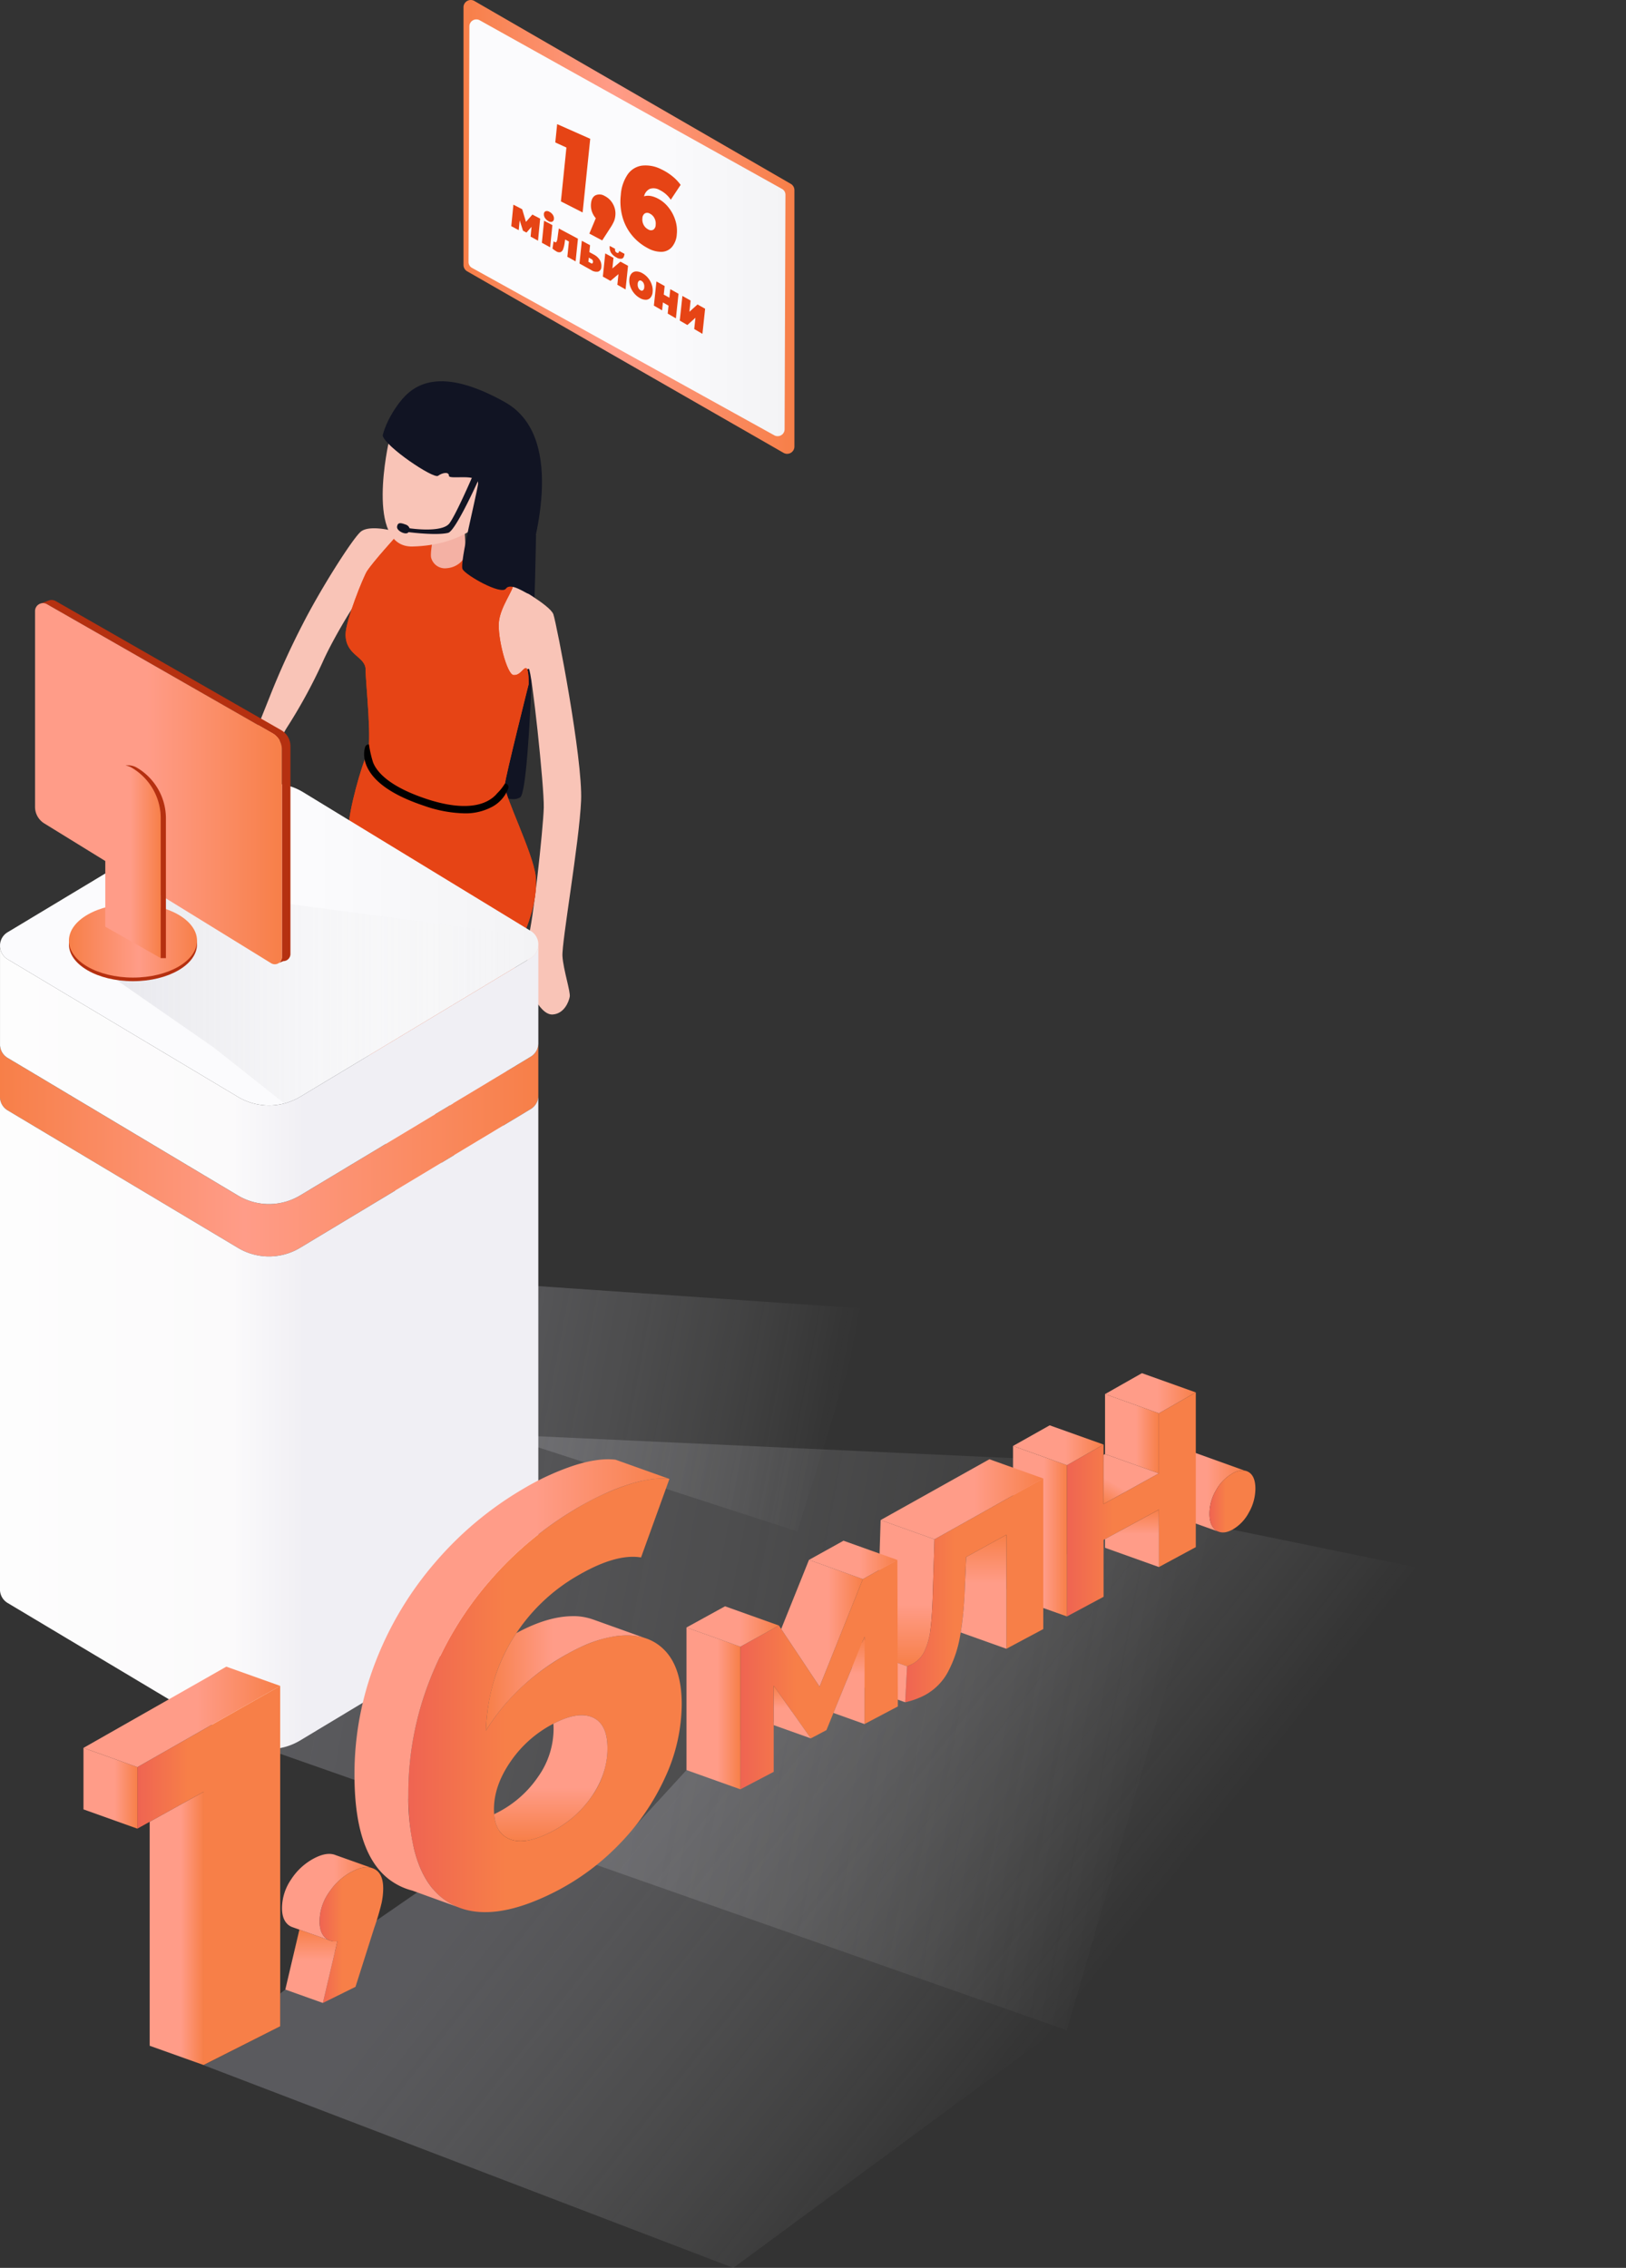 <svg id="Слой_1" data-name="Слой 1" xmlns="http://www.w3.org/2000/svg" xmlns:xlink="http://www.w3.org/1999/xlink" viewBox="0 0 687.606 958.743"><rect x="0" y="0" width="687.606" height="958.743" fill="#333333" stroke="none"/><defs><style>.cls-1{fill:url(#Безымянный_градиент_81);}.cls-2{fill:#292941;}.cls-3{fill:#111423;}.cls-4{fill:#f9c4b7;}.cls-5{fill:#d7e3f4;}.cls-6{fill:#e64415;}.cls-7{fill:#f4b1a4;}.cls-8{fill:url(#Безымянный_градиент_81-2);}.cls-9{fill:url(#Безымянный_градиент_81-3);}.cls-10{fill:url(#Безымянный_градиент_33);}.cls-11{fill:url(#Безымянный_градиент_77);}.cls-12{fill:url(#Безымянный_градиент_22);}.cls-13{fill:url(#Безымянный_градиент_22-2);}.cls-14{fill:url(#Безымянный_градиент_81-4);}.cls-15{fill:#b53010;}.cls-16{fill:url(#Безымянный_градиент_77-2);}.cls-17{fill:url(#Безымянный_градиент_102);}.cls-18{fill:url(#Безымянный_градиент_102-2);}.cls-19{fill:url(#Безымянный_градиент_77-3);}.cls-20{fill:url(#Безымянный_градиент_33-2);}.cls-21{fill:url(#Безымянный_градиент_96);}.cls-22{fill:url(#Безымянный_градиент_86);}.cls-23{fill:url(#Безымянный_градиент_96-2);}.cls-24{fill:url(#Безымянный_градиент_96-3);}.cls-25{fill:url(#Безымянный_градиент_86-2);}.cls-26{fill:url(#Безымянный_градиент_86-3);}.cls-27{fill:url(#Безымянный_градиент_50);}.cls-28{fill:url(#Безымянный_градиент_86-4);}.cls-29{fill:url(#Безымянный_градиент_86-5);}.cls-30{fill:url(#Безымянный_градиент_86-6);}.cls-31{fill:url(#Безымянный_градиент_82);}.cls-32{fill:url(#Безымянный_градиент_96-4);}.cls-33{fill:url(#Безымянный_градиент_96-5);}.cls-34{fill:url(#Безымянный_градиент_82-2);}.cls-35{fill:url(#Безымянный_градиент_86-7);}.cls-36{fill:url(#Безымянный_градиент_50-2);}.cls-37{fill:url(#Безымянный_градиент_86-8);}.cls-38{fill:url(#Безымянный_градиент_82-3);}.cls-39{fill:url(#Безымянный_градиент_96-6);}.cls-40{fill:url(#Безымянный_градиент_96-7);}.cls-41{fill:url(#Безымянный_градиент_96-8);}.cls-42{fill:url(#Безымянный_градиент_82-4);}.cls-43{fill:url(#Безымянный_градиент_86-9);}.cls-44{fill:url(#Безымянный_градиент_86-10);}.cls-45{fill:url(#Безымянный_градиент_86-11);}.cls-46{fill:url(#Безымянный_градиент_86-12);}.cls-47{fill:url(#Безымянный_градиент_82-5);}.cls-48{fill:url(#Безымянный_градиент_86-13);}.cls-49{fill:url(#Безымянный_градиент_86-14);}.cls-50{fill:url(#Безымянный_градиент_86-15);}.cls-51{fill:url(#Безымянный_градиент_86-16);}.cls-52{fill:url(#Безымянный_градиент_82-6);}.cls-53{fill:url(#Безымянный_градиент_82-7);}</style><linearGradient id="Безымянный_градиент_81" x1="-5118.691" y1="1827.073" x2="-4915.285" y2="1933.132" gradientTransform="translate(5653.288 -145.552) rotate(10.74)" gradientUnits="userSpaceOnUse"><stop offset="0" stop-color="#b5b5c1" stop-opacity="0.3"/><stop offset="0.995" stop-color="#fdfdfd" stop-opacity="0"/></linearGradient><linearGradient id="Безымянный_градиент_81-2" x1="-5279.413" y1="1832.552" x2="-4900.369" y2="1832.552" xlink:href="#Безымянный_градиент_81"/><linearGradient id="Безымянный_градиент_81-3" x1="-5682.255" y1="1747.147" x2="-5303.211" y2="1747.147" gradientTransform="matrix(0.467, 0.089, -0.074, 0.391, 2962.769, 388.532)" xlink:href="#Безымянный_градиент_81"/><linearGradient id="Безымянный_градиент_33" x1="-5528.297" y1="419.883" x2="-5300.651" y2="419.883" gradientTransform="translate(5684.503)" gradientUnits="userSpaceOnUse"><stop offset="0.576" stop-color="#fbfbfd"/><stop offset="1" stop-color="#f3f3f5"/></linearGradient><linearGradient id="Безымянный_градиент_77" x1="-5528.306" y1="506.712" x2="-5300.661" y2="506.712" gradientTransform="translate(5684.503)" gradientUnits="userSpaceOnUse"><stop offset="0" stop-color="#f77f48"/><stop offset="0.454" stop-color="#ff9c88"/><stop offset="1" stop-color="#f77f48"/></linearGradient><linearGradient id="Безымянный_градиент_22" x1="-5528.297" y1="474.786" x2="-5300.651" y2="474.786" gradientTransform="translate(5684.503)" gradientUnits="userSpaceOnUse"><stop offset="0" stop-color="#fdfdfd"/><stop offset="0.432" stop-color="#fbfafb"/><stop offset="0.566" stop-color="#f0eff4"/></linearGradient><linearGradient id="Безымянный_градиент_22-2" x1="-5528.306" y1="621.914" x2="-5300.661" y2="621.914" xlink:href="#Безымянный_градиент_22"/><linearGradient id="Безымянный_градиент_81-4" x1="-5489.181" y1="441.426" x2="-5300.642" y2="441.426" gradientTransform="translate(5684.503)" xlink:href="#Безымянный_градиент_81"/><linearGradient id="Безымянный_градиент_77-2" x1="1162.447" y1="418.304" x2="1216.617" y2="418.304" gradientTransform="matrix(-1, 0, 0, 1, 1245.762, -20.629)" xlink:href="#Безымянный_градиент_77"/><linearGradient id="Безымянный_градиент_102" x1="1126.555" y1="351.938" x2="1230.945" y2="351.938" gradientTransform="matrix(-1, 0, 0, 1, 1401.959, 0)" gradientUnits="userSpaceOnUse"><stop offset="0" stop-color="#f77f48"/><stop offset="0.546" stop-color="#ff9c88"/></linearGradient><linearGradient id="Безымянный_градиент_102-2" x1="1177.823" y1="384.913" x2="1201.241" y2="384.913" xlink:href="#Безымянный_градиент_102"/><linearGradient id="Безымянный_градиент_77-3" x1="352.201" y1="116.556" x2="492.14" y2="116.556" gradientTransform="matrix(1, 0, 0, 1, 0, 0)" xlink:href="#Безымянный_градиент_77"/><linearGradient id="Безымянный_градиент_33-2" x1="354.337" y1="116.931" x2="488.347" y2="116.931" gradientTransform="matrix(1, 0, 0, 1, 0, 0)" xlink:href="#Безымянный_градиент_33"/><linearGradient id="Безымянный_градиент_96" x1="310.032" y1="684.48" x2="310.052" y2="684.48" gradientUnits="userSpaceOnUse"><stop offset="0" stop-color="#ef6452"/><stop offset="0.356" stop-color="#f77f48"/></linearGradient><linearGradient id="Безымянный_градиент_86" x1="644.89" y1="651.15" x2="682.61" y2="651.15" gradientUnits="userSpaceOnUse"><stop offset="0.576" stop-color="#ff9c88"/><stop offset="1" stop-color="#f77f48"/></linearGradient><linearGradient id="Безымянный_градиент_96-2" x1="667.68" y1="655.363" x2="687.08" y2="655.363" xlink:href="#Безымянный_градиент_96"/><linearGradient id="Безымянный_градиент_96-3" x1="607.379" y1="656.625" x2="661.879" y2="656.625" xlink:href="#Безымянный_градиент_96"/><linearGradient id="Безымянный_градиент_86-2" x1="428.393" y1="647.314" x2="451.183" y2="647.314" xlink:href="#Безымянный_градиент_86"/><linearGradient id="Безымянный_градиент_86-3" x1="428.393" y1="610.989" x2="466.683" y2="610.989" xlink:href="#Безымянный_градиент_86"/><linearGradient id="Безымянный_градиент_50" x1="468.157" y1="636.661" x2="479.619" y2="616.808" gradientUnits="userSpaceOnUse"><stop offset="0" stop-color="#f77f48"/><stop offset="0.424" stop-color="#ff9c88"/></linearGradient><linearGradient id="Безымянный_градиент_86-4" x1="467.303" y1="606.099" x2="490.083" y2="606.099" xlink:href="#Безымянный_градиент_86"/><linearGradient id="Безымянный_градиент_86-5" x1="478.693" y1="662.469" x2="478.693" y2="638.189" xlink:href="#Безымянный_градиент_86"/><linearGradient id="Безымянный_градиент_86-6" x1="467.303" y1="588.994" x2="505.683" y2="588.994" xlink:href="#Безымянный_градиент_86"/><linearGradient id="Безымянный_градиент_82" x1="534.19" y1="725.058" x2="534.19" y2="663.238" xlink:href="#Безымянный_градиент_50"/><linearGradient id="Безымянный_градиент_96-4" x1="291.336" y1="838.702" x2="318.243" y2="838.702" xlink:href="#Безымянный_градиент_96"/><linearGradient id="Безымянный_градиент_96-5" x1="538.98" y1="692.963" x2="597.38" y2="692.963" xlink:href="#Безымянный_градиент_96"/><linearGradient id="Безымянный_градиент_82-2" x1="287.856" y1="836.376" x2="287.856" y2="867.383" xlink:href="#Безымянный_градиент_50"/><linearGradient id="Безымянный_градиент_86-7" x1="275.454" y1="822.512" x2="313.627" y2="822.512" xlink:href="#Безымянный_градиент_86"/><linearGradient id="Безымянный_градиент_50-2" x1="360.003" y1="707.969" x2="383.583" y2="707.969" xlink:href="#Безымянный_градиент_50"/><linearGradient id="Безымянный_градиент_86-8" x1="372.403" y1="633.824" x2="441.183" y2="633.824" xlink:href="#Безымянный_градиент_86"/><linearGradient id="Безымянный_градиент_82-3" x1="572.125" y1="669.448" x2="572.125" y2="717.648" xlink:href="#Безымянный_градиент_50"/><linearGradient id="Безымянный_градиент_96-6" x1="214.283" y1="813.474" x2="274.683" y2="813.474" xlink:href="#Безымянный_градиент_96"/><linearGradient id="Безымянный_градиент_96-7" x1="328.884" y1="737.324" x2="444.484" y2="737.324" xlink:href="#Безымянный_градиент_96"/><linearGradient id="Безымянный_градиент_96-8" x1="469.282" y1="728.583" x2="535.882" y2="728.583" xlink:href="#Безымянный_градиент_96"/><linearGradient id="Безымянный_градиент_82-4" x1="389.12" y1="798.953" x2="389.12" y2="745.747" xlink:href="#Безымянный_градиент_50"/><linearGradient id="Безымянный_градиент_86-9" x1="35.303" y1="755.989" x2="58.083" y2="755.989" xlink:href="#Безымянный_градиент_86"/><linearGradient id="Безымянный_градиент_86-10" x1="35.303" y1="725.819" x2="118.483" y2="725.819" xlink:href="#Безымянный_градиент_86"/><linearGradient id="Безымянный_градиент_86-11" x1="63.303" y1="815.244" x2="86.083" y2="815.244" xlink:href="#Безымянный_градиент_86"/><linearGradient id="Безымянный_градиент_86-12" x1="306.1" y1="732.182" x2="439.28" y2="732.182" xlink:href="#Безымянный_градиент_86"/><linearGradient id="Безымянный_градиент_82-5" x1="361.68" y1="728.065" x2="428.61" y2="728.065" xlink:href="#Безымянный_градиент_50"/><linearGradient id="Безымянный_градиент_86-13" x1="290.303" y1="722.224" x2="313.083" y2="722.224" xlink:href="#Безымянный_градиент_86"/><linearGradient id="Безымянный_градиент_86-14" x1="290.303" y1="687.604" x2="329.383" y2="687.604" xlink:href="#Безымянный_градиент_86"/><linearGradient id="Безымянный_градиент_86-15" x1="330.353" y1="686.244" x2="364.883" y2="686.244" xlink:href="#Безымянный_градиент_86"/><linearGradient id="Безымянный_градиент_86-16" x1="342.103" y1="659.459" x2="379.483" y2="659.459" xlink:href="#Безымянный_градиент_86"/><linearGradient id="Безымянный_градиент_82-6" x1="359.013" y1="691.939" x2="359.013" y2="728.849" xlink:href="#Безымянный_градиент_50"/><linearGradient id="Безымянный_градиент_82-7" x1="335.033" y1="712.639" x2="335.033" y2="734.899" xlink:href="#Безымянный_градиент_50"/></defs><title>4-1,6m_Call</title><polygon class="cls-1" points="86.083 873.038 310.102 958.743 687.606 680.828 521.183 646.649 504.425 642.609 467.303 647.842 345.425 717.765 290.303 748.299 258.494 782.981 176.404 800.015 159.298 811.823 120.652 841.087 118.486 842.765 118.486 856.619 86.083 873.038"/><path class="cls-2" d="M371.65,596.908s.961,10.574-.961,13.746-7.834,15.813-13.073,16.005-8.443-3.66-5.808-16.129S371.65,596.908,371.65,596.908Z" transform="translate(-156.197 -20.629)"/><path class="cls-2" d="M352.319,583.308a25.423,25.423,0,0,1,0,3.267c-.135.817-1.066,3.316-1.009,4.903s-.388,8.969-.388,8.969h-2.247s.577-7.623-1.202-8.969-4.47,2.788-4.71,3.653-1.298,8.796-1.009,10.045-5.864,8.267-11.92,7.786-10.092-1.298-10.333-3.196a10.412,10.412,0,0,1,.006-3.103Z" transform="translate(-156.197 -20.629)"/><path class="cls-3" d="M382.878,246.856s-1.894,108.063-6.728,110.878-12.967-3.184-12.967-3.184l4.724-125.12Z" transform="translate(-156.197 -20.629)"/><path class="cls-4" d="M322.047,244.983s-9.853-2.595-13.362.481-16.618,23.677-24.371,38.816a333.777,333.777,0,0,0-14,30.75c-.832,2.16-31.324,78.187-31.708,76.841s4.951-8.7,3.028-10.959-5.239,3.845-6.344,3.797-1.346-10.43-1.346-10.43-.529-10.526-7.738-10.141-8.267,10.334-7.931,16.005,3.028,18.36,9.997,24.368,46.21-71.403,49.054-75.982a222.543,222.543,0,0,0,15.238-27.844c5.656-12.738,18.909-33.737,19.87-32.295s4.037,3.076,4.037,3.076l16.117-13.073Z" transform="translate(-156.197 -20.629)"/><path class="cls-5" d="M350.713,574.214c1.294-.008,2.576,8.387,1.423,9.348s-11.471,6.537-11.087,19.418c.126,4.228-13.842,7.626-16.662,6.601s-6.921-.32-3.717-6.088a35.328,35.328,0,0,1,7.754-9.421Z" transform="translate(-156.197 -20.629)"/><path class="cls-4" d="M373.22,267.815s15.637,8.651,16.983,12.497,12.497,61.137,11.728,78.825-8.267,59.984-7.882,65.751,3.461,14.996,3.076,17.111-2.307,7.113-7.113,7.498-8.075-8.075-9.228-8.267-3.461,2.499-4.23.577,3.653-6.152,3.461-9.421-2.115-12.112-.385-15.957,6.305-45.565,6.517-54.408-5.107-58.317-6.325-58.638-2.692,5.191-2.692,5.191-19.418-9.613-19.802-12.112.577-26.412.577-26.412Z" transform="translate(-156.197 -20.629)"/><path class="cls-5" d="M370.082,577.394s2.433,16.294,1.568,19.514-5.287,27.156-14.467,26.579-4.854-15.188-4.854-15.188Z" transform="translate(-156.197 -20.629)"/><path class="cls-4" d="M314.838,467.568c-.919,1.391,4.23,37.874,6.921,49.794s12.304,52.293,11.92,58.446-1.858,14.227-3.653,16.662-4.101,5.639-2.692,6.665,7.562,3.973,9.228,1.41,3.717-9.228,4.999-11.151,9.1-11.407,9.356-12.817-12.304-97.281-12.304-97.281Z" transform="translate(-156.197 -20.629)"/><path class="cls-4" d="M346.048,482.756s8.075,93.564,7.818,101.511-1.538,24.032-1.538,24.032,3.781-2.82,6.473-1.73,6.921,4.935,6.921,4.935,4.294-11.856,4.358-31.145-1.41-104.523-1.41-104.523Z" transform="translate(-156.197 -20.629)"/><path class="cls-6" d="M323.97,247.147s-9.945,10.893-12.593,14.996c-1.469,2.276-9.036,20.903-9.036,26.691,0,8.972,8.459,9.228,8.459,14.868s2.948,31.786.641,35.888-7.818,24.224-7.69,29.992,7.434,95.615,8.844,98.05,31.658,23.968,45.116,19.61,12.433-5.639,12.304-8.716,3.332-55.498,6.152-60.112,7.69-17.816,6.537-27.557-13.458-34.35-13.073-38.323,10.125-42.681,10.125-42.681.128-6.793-1.154-6.793-2.435,3.204-5.255,2.948-6.921-16.278-6.152-22.686,6.024-12.973,6.024-15.509-26.124-17.049-26.124-17.049Z" transform="translate(-156.197 -20.629)"/><path class="cls-6" d="M323.97,247.147s-9.945,10.893-12.593,14.996c-1.469,2.276-9.036,20.903-9.036,26.691,0,8.972,8.459,9.228,8.459,14.868s2.948,31.786.641,35.888-7.818,24.224-7.69,29.992,7.434,95.615,8.844,98.05,31.658,23.968,45.116,19.61,12.433-5.639,12.304-8.716,3.332-55.498,6.152-60.112,7.69-17.816,6.537-27.557-13.458-34.35-13.073-38.323,10.125-42.681,10.125-42.681.128-6.793-1.154-6.793-2.435,3.204-5.255,2.948-6.921-16.278-6.152-22.686,6.024-12.973,6.024-15.509-26.124-17.049-26.124-17.049Z" transform="translate(-156.197 -20.629)"/><path class="cls-7" d="M338.966,250.127s-.913,5.239-.385,6.489a6.018,6.018,0,0,0,6.489,4.23c4.614-.336,7.306-3.533,7.786-5.347s-.288-12.004-.288-12.004Z" transform="translate(-156.197 -20.629)"/><path class="cls-4" d="M320.67,207.19s-10.382,44.988,9.997,44.475,28.838-10.254,28.838-10.254l7.69-32.94Z" transform="translate(-156.197 -20.629)"/><path class="cls-3" d="M318.026,204.719c.897,4.614,21.485,18.446,23.408,17.06s4.614-1.818,4.614,0,12.945-1.387,12.304,3.484-7.947,33.452-6.537,36.016,16.278,11.023,18.328,8.203,8.561,2.119,9.458,2.119,0-7.312.411-13.013c.229-3.175,17.175-52.55-10.254-67.93s-38.684-7.617-44.58.073S318.026,204.719,318.026,204.719Z" transform="translate(-156.197 -20.629)"/><path d="M371.169,353.814a14.633,14.633,0,0,1-7.321,8.136,23.818,23.818,0,0,1-11.304,2.522,54.825,54.825,0,0,1-17.103-3.23c-12.919-4.306-21.01-9.844-24.039-16.457-2.2-4.783-.785-8.352-.723-8.505a1.536,1.536,0,0,1,1.553-.938,45.71,45.71,0,0,0,1.754,7.675c.092.2.169.4.277.615,1.861,3.968,7.229,9.72,22.148,14.704,11.136,3.707,20.118,4.014,26.009.892a15.001,15.001,0,0,0,2.445-1.63l.169-.169a9.837,9.837,0,0,0,1.384-1.4,21.029,21.029,0,0,0,3.307-4.168,1.515,1.515,0,0,1,.369.046A1.54,1.54,0,0,1,371.169,353.814Z" transform="translate(-156.197 -20.629)"/><path d="M312.231,335.326a.12.12,0,0,1,.046.015c-.015,0-.031-.015-.046,0Z" transform="translate(-156.197 -20.629)"/><polygon class="cls-8" points="111.933 739.113 451.11 858.271 520.204 620.661 140.66 603.194 111.933 739.113"/><polygon class="cls-9" points="175.257 594.899 337.213 647.417 366.485 553.283 186.899 540.899 175.257 594.899"/><path class="cls-10" d="M383.852,419.924a6.659,6.659,0,0,1-3.246,5.748l-24.927,14.98-18.315,11.019-54.261,32.64a25.576,25.576,0,0,1-26.267.03l-53.695-32.074-18.464-11.019-25.224-15.069a6.629,6.629,0,0,1-3.246-5.301V420.043a6.593,6.593,0,0,1,3.246-5.331l83.297-50.091,15.218-9.143a25.497,25.497,0,0,1,26.445.06l14.89,9.083,81.361,49.585A6.617,6.617,0,0,1,383.852,419.924Z" transform="translate(-156.197 -20.629)"/><path class="cls-11" d="M383.842,461.627v22.127a6.624,6.624,0,0,1-3.246,5.748l-97.503,58.639a25.509,25.509,0,0,1-26.267.03l-97.383-58.132a6.636,6.636,0,0,1-3.246-5.331V462.58a6.629,6.629,0,0,0,3.246,5.301l8.904,5.301,88.479,52.861a25.576,25.576,0,0,0,26.267-.03L371.81,472.676l8.785-5.301A6.659,6.659,0,0,0,383.842,461.627Z" transform="translate(-156.197 -20.629)"/><path class="cls-12" d="M380.605,425.672,355.679,440.651l-18.315,11.019-54.261,32.64a25.576,25.576,0,0,1-26.267.03l-53.695-32.074-18.464-11.019-25.225-15.069a6.629,6.629,0,0,1-3.246-5.301v41.693a6.629,6.629,0,0,0,3.246,5.301l8.905,5.301,88.479,52.861a25.576,25.576,0,0,0,26.267-.03l88.717-53.338,8.785-5.301a6.659,6.659,0,0,0,3.246-5.748V419.924A6.659,6.659,0,0,1,380.605,425.672Z" transform="translate(-156.197 -20.629)"/><path class="cls-13" d="M380.596,489.502l-97.503,58.639a25.509,25.509,0,0,1-26.267.03l-97.383-58.132a6.636,6.636,0,0,1-3.246-5.331V692.995a6.629,6.629,0,0,0,3.246,5.301l25.224,15.069,18.464,11.019,53.695,32.074a25.576,25.576,0,0,0,26.267-.03l54.261-32.64,18.315-11.019,24.927-14.98a6.659,6.659,0,0,0,3.246-5.748V483.754A6.624,6.624,0,0,1,380.596,489.502Z" transform="translate(-156.197 -20.629)"/><path class="cls-14" d="M383.861,419.935a6.659,6.659,0,0,1-3.246,5.748l-24.927,14.98-18.315,11.019-54.261,32.64a24.845,24.845,0,0,1-6.641,2.799L246.732,463.575l-51.409-35.709L225.017,395.731l157.981,20.898A6.452,6.452,0,0,1,383.861,419.935Z" transform="translate(-156.197 -20.629)"/><ellipse class="cls-15" cx="56.231" cy="399.205" rx="27.085" ry="15.598"/><ellipse class="cls-16" cx="56.231" cy="397.676" rx="27.085" ry="15.598"/><path class="cls-15" d="M173.78,275.641a2.831,2.831,0,0,1,1.41.123h.061a2.646,2.646,0,0,1,.796.306l.857.49,94.58,54.09a7.848,7.848,0,0,1,3.92,6.799V425.289a2.438,2.438,0,0,1-.429,1.47,2.222,2.222,0,0,1-.857.98l1.899-.796h.061a2.949,2.949,0,0,0,1.96-.796l.061-.061h.061v-.061a2.953,2.953,0,0,0,.858-2.083V336.1a7.794,7.794,0,0,0-3.921-6.799L179.723,274.722a3.608,3.608,0,0,0-2.512-.367l-.49.183Z" transform="translate(-156.197 -20.629)"/><path class="cls-17" d="M271.463,330.63,176.059,276.046a3.371,3.371,0,0,0-5.045,2.926v82.769a8.201,8.201,0,0,0,3.899,6.982l95.933,59.108a2.99,2.99,0,0,0,4.558-2.546V337.426A7.83,7.83,0,0,0,271.463,330.63Z" transform="translate(-156.197 -20.629)"/><path class="cls-18" d="M224.136,366.625v59.037l-23.418-13.272v-60.805a7.409,7.409,0,0,1,11.167-6.385l0,0A24.861,24.861,0,0,1,224.136,366.625Z" transform="translate(-156.197 -20.629)"/><path class="cls-15" d="M209.271,344.262a7.12,7.12,0,0,1,2.634.92,24.862,24.862,0,0,1,12.251,21.44v59.05H226.362V366.622a24.862,24.862,0,0,0-12.251-21.44A7.215,7.215,0,0,0,209.271,344.262Z" transform="translate(-156.197 -20.629)"/><path class="cls-19" d="M352.201,23.702V132.658a3.069,3.069,0,0,0,1.542,2.662l133.801,76.753a3.069,3.069,0,0,0,4.595-2.662V101.009a3.069,3.069,0,0,0-1.533-2.657L356.805,21.045A3.069,3.069,0,0,0,352.201,23.702Z" transform="translate(-156.197 -20.629)"/><path class="cls-20" d="M354.698,31.652l-.362,99.782a2.791,2.791,0,0,0,1.466,2.443l127.778,70.754a2.938,2.938,0,0,0,4.406-2.422l.36-99.274a2.79,2.79,0,0,0-1.458-2.439L359.112,29.235A2.938,2.938,0,0,0,354.698,31.652Z" transform="translate(-156.197 -20.629)"/><path class="cls-6" d="M405.796,79.306l-3.217,31.14-9.186-4.671,2.33-22.773L391.017,80.852l.792-7.745Z" transform="translate(-156.197 -20.629)"/><path class="cls-6" d="M415.408,106.881a8.243,8.243,0,0,1,1.001,4.948,8.848,8.848,0,0,1-.519,2.222,17.641,17.641,0,0,1-1.617,2.936l-3.416,5.28-5.433-2.878,2.721-6.513a8.24,8.24,0,0,1-1.667-2.896,7.918,7.918,0,0,1-.35-3.341q.267-2.584,1.872-3.435a4.113,4.113,0,0,1,3.869.258A8.065,8.065,0,0,1,415.408,106.881Z" transform="translate(-156.197 -20.629)"/><path class="cls-6" d="M438.675,108.046a16.569,16.569,0,0,1,3.032,5.462,14.601,14.601,0,0,1,.69,6.23,9.197,9.197,0,0,1-2.112,5.383,5.991,5.991,0,0,1-4.411,1.97,11.667,11.667,0,0,1-5.737-1.553,21.6,21.6,0,0,1-6.664-5.403,21.087,21.087,0,0,1-4.012-7.669,24.424,24.424,0,0,1-.734-9.455,17.414,17.414,0,0,1,2.896-8.632,8.838,8.838,0,0,1,5.979-3.721,14.367,14.367,0,0,1,8.202,1.527,22.535,22.535,0,0,1,4.628,2.873,19.313,19.313,0,0,1,3.59,3.722l-4.165,6.293a11.847,11.847,0,0,0-4.776-4.149,4.995,4.995,0,0,0-4.079-.45,4.531,4.531,0,0,0-2.449,3.161q2.338-.775,5.621.815A13.786,13.786,0,0,1,438.675,108.046Zm-6.243,9.725a2.462,2.462,0,0,0,1.036-2.041,4.925,4.925,0,0,0-.517-2.857,4.335,4.335,0,0,0-1.929-1.93,2.133,2.133,0,0,0-2.123-.105,2.509,2.509,0,0,0-1.037,2.05,4.758,4.758,0,0,0,.524,2.811,4.462,4.462,0,0,0,1.93,1.919A2.166,2.166,0,0,0,432.431,117.771Z" transform="translate(-156.197 -20.629)"/><path class="cls-6" d="M380.574,120.66l.399-4.138-2.14,2.431-1.472-.796-1.392-4.392-.417,4.171-3.147-1.699.905-9.078,3.716,1.932,1.59,5.341,2.714-3.092,3.293,1.727-.906,9.307Z" transform="translate(-156.197 -20.629)"/><path class="cls-6" d="M386.286,113.94l3.509,1.851-.952,9.387-3.499-1.917Zm.358-1.189a2.712,2.712,0,0,1-.44-1.714,1.204,1.204,0,0,1,.726-1.109,1.925,1.925,0,0,1,1.589.236,3.726,3.726,0,0,1,1.485,1.331,2.615,2.615,0,0,1,.435,1.677,1.291,1.291,0,0,1-.724,1.17,1.855,1.855,0,0,1-1.596-.233A3.713,3.713,0,0,1,386.643,112.751Z" transform="translate(-156.197 -20.629)"/><path class="cls-6" d="M400.596,121.536l-.983,9.589-3.496-1.938.659-6.455-1.597-.861-.173,1.207a13.021,13.021,0,0,1-.649,2.832A2.095,2.095,0,0,1,393.253,127.213a2.193,2.193,0,0,1-1.82-.338,10.042,10.042,0,0,1-1.599-1.152l.458-3.067q.244.169.353.228.635.345.888-.054a4.492,4.492,0,0,0,.421-1.564l.543-4.045Z" transform="translate(-156.197 -20.629)"/><path class="cls-6" d="M409.831,130.522a4.609,4.609,0,0,1,.661,2.935,2.049,2.049,0,0,1-1.328,2,4.003,4.003,0,0,1-2.996-.679l-4.917-2.743.988-9.62,3.489,1.873-.302,2.926,1.874,1.021A6.508,6.508,0,0,1,409.831,130.522Zm-2.89.895a1.203,1.203,0,0,0-.67-1.269l-1.084-.595-.179,1.733,1.084.6Q406.848,132.304,406.941,131.417Z" transform="translate(-156.197 -20.629)"/><path class="cls-6" d="M412.147,127.753l3.486,1.892-.464,4.463,3.392-2.868,3.222,1.76-1.044,9.988-3.474-1.97.468-4.494-3.372,2.854L411.13,137.56Zm2.396-.369a4.566,4.566,0,0,1-.495-2.791l2.25,1.204a2.201,2.201,0,0,0,.085.993,1.263,1.263,0,0,0,.628.654q.867.467.993-.733l2.28,1.225q-.172,1.643-1.005,2.01a3,3,0,0,1-2.459-.518A5.555,5.555,0,0,1,414.542,127.384Z" transform="translate(-156.197 -20.629)"/><path class="cls-6" d="M424.255,144.473a9.061,9.061,0,0,1-1.559-2.844,7.176,7.176,0,0,1-.352-3.035,3.975,3.975,0,0,1,.915-2.331,2.661,2.661,0,0,1,1.951-.878,5.048,5.048,0,0,1,2.6.729,8.42,8.42,0,0,1,2.475,2.072,8.687,8.687,0,0,1,1.55,2.842,7.422,7.422,0,0,1,.338,3.082,4.126,4.126,0,0,1-.913,2.372,2.595,2.595,0,0,1-1.941.879,5.025,5.025,0,0,1-2.609-.777A8.598,8.598,0,0,1,424.255,144.473Zm3.838-1.103a1.678,1.678,0,0,0,.541-1.254,3.198,3.198,0,0,0-.232-1.678,2.219,2.219,0,0,0-.935-1.07.938.938,0,0,0-1.044-.035,1.639,1.639,0,0,0-.54,1.24,3.239,3.239,0,0,0,.233,1.681,2.238,2.238,0,0,0,.934,1.084A.923.923,0,0,0,428.092,143.37Z" transform="translate(-156.197 -20.629)"/><path class="cls-6" d="M433.791,139.616l3.48,1.933-.383,3.613,2.379,1.343.385-3.629,3.478,1.945-1.106,10.39-3.468-2.009.356-3.356-2.377-1.357-.354,3.341-3.47-1.999Z" transform="translate(-156.197 -20.629)"/><path class="cls-6" d="M444.77,145.738l3.476,1.954-.507,4.74,3.427-3.094,3.212,1.817-1.139,10.603-3.465-2.032.511-4.772-3.408,3.08-3.22-1.875Z" transform="translate(-156.197 -20.629)"/><path class="cls-3" d="M356.893,219.969s-7.5,17.583-10.594,21.842-16.9,2.149-16.9,2.149v0a2.562,2.562,0,0,0-1.714-1.586c-2.284-.857-3.284-.857-3.569.857s3.141,3.427,4.426,2.713a1.859,1.859,0,0,0,.446-.347c1.989.247,12.162,1.425,16.728.289,3.306-.822,13.677-24.25,13.677-24.25Z" transform="translate(-156.197 -20.629)"/><path d="M466.228,705.134l.02-.01v-.04Z" transform="translate(-156.197 -20.629)"/><polygon class="cls-21" points="310.052 684.455 310.052 684.495 310.032 684.505 310.052 684.455"/><path class="cls-22" d="M682.61,642.348a7.911,7.911,0,0,0-5.23,1.19,18.293,18.293,0,0,0-6.9,7.03,19.46,19.46,0,0,0-2.8,10.01q0,5.115,2.8,7.02a5.142,5.142,0,0,0,1.12.57v.01l-22.59-8.06.01-.01a4.97,4.97,0,0,1-1.33-.65c-1.86-1.26-2.8-3.6-2.8-7.01a19.556,19.556,0,0,1,2.8-10.01,18.432,18.432,0,0,1,6.9-7.03q3.315-1.83,5.76-1.06l.45.16.07.03Z" transform="translate(-156.197 -20.629)"/><path class="cls-23" d="M687.08,649.988a20.414,20.414,0,0,1-2.8,10.12,17.846,17.846,0,0,1-6.9,7.17c-2.22,1.2-4.14,1.49-5.78.89a5.142,5.142,0,0,1-1.12-.57q-2.805-1.905-2.8-7.02a19.46,19.46,0,0,1,2.8-10.01,18.293,18.293,0,0,1,6.9-7.03,7.911,7.911,0,0,1,5.23-1.19,4.862,4.862,0,0,1,1.67.64C686.14,644.138,687.08,646.468,687.08,649.988Z" transform="translate(-156.197 -20.629)"/><path class="cls-24" d="M607.379,640.043l15.5-8.724v25.12l23.4-12.966V618.107l15.6-8.836v65.409l-15.6,8.413v-24.28l-23.4,12.816v24.044l-15.5,8.306Z" transform="translate(-156.197 -20.629)"/><polygon class="cls-25" points="451.183 619.419 451.183 683.349 428.393 675.219 428.393 611.279 451.183 619.419"/><polygon class="cls-26" points="466.683 610.689 451.183 619.419 428.393 611.279 443.893 602.559 466.683 610.689"/><polygon class="cls-27" points="490.083 622.849 473.243 632.169 467.303 635.469 466.683 635.809 466.683 615.049 467.303 614.709 490.083 622.849"/><polygon class="cls-28" points="490.083 597.479 490.083 622.849 467.303 614.709 467.303 589.349 490.083 597.479"/><polygon class="cls-29" points="490.083 638.189 490.083 662.469 467.303 654.329 467.303 650.659 490.083 638.189"/><polygon class="cls-30" points="505.683 588.639 490.083 597.479 467.303 589.349 482.893 580.509 505.683 588.639"/><path class="cls-31" d="M551.38,671.378l-.8,25.5q-.3,7.71-.9,12.61a30.363,30.363,0,0,1-2.35,8.81,11.829,11.829,0,0,1-5.25,5.76,21.935,21.935,0,0,1-2.3,1l-7.48-2.67-15.3-5.46a22.929,22.929,0,0,0,2.3-1,11.809,11.809,0,0,0,5.25-5.77,30.526,30.526,0,0,0,2.35-8.8q.6-4.905.9-12.61l.8-25.51,16.35,5.84Z" transform="translate(-156.197 -20.629)"/><path class="cls-32" d="M314.479,810.739q3.764,1.907,3.764,8.218a30.14,30.14,0,0,1-.697,6.228,105.931,105.931,0,0,1-3.067,10.362l-7.947,25.014-13.802,6.822,6.134-26.068a6.22,6.22,0,0,1-5.507-1.891q-2.023-2.212-2.022-6.537a21.6,21.6,0,0,1,3.834-12.026,25.964,25.964,0,0,1,9.69-8.929Q310.715,808.847,314.479,810.739Z" transform="translate(-156.197 -20.629)"/><path class="cls-33" d="M597.38,645.659v63.668l-15.6,8.325V669.45l-17,9.394-.5,11.362a154.193,154.193,0,0,1-2,21.615A50.788,50.788,0,0,1,557.08,727.416a24.077,24.077,0,0,1-10,9.952,33.754,33.754,0,0,1-8.1,2.9l.8-15.206a23.149,23.149,0,0,0,2.3-1.001,11.795,11.795,0,0,0,5.25-5.768,30.423,30.423,0,0,0,2.351-8.802q.599-4.905.899-12.611l.8-25.506Z" transform="translate(-156.197 -20.629)"/><path class="cls-34" d="M298.863,841.318l-6.134,26.064-15.88-5.667,5.96-25.339L294.945,840.663a1.677,1.677,0,0,0,.195.098,5.649,5.649,0,0,0,1.345.446A8.031,8.031,0,0,0,298.863,841.318Z" transform="translate(-156.197 -20.629)"/><path class="cls-35" d="M313.627,810.381q-3.555-1.192-8.769,1.555a23.715,23.715,0,0,0-2.496,1.506,25.897,25.897,0,0,0-6.302,6.134c-.307.411-.599.843-.892,1.283a21.612,21.612,0,0,0-3.834,12.032,12.701,12.701,0,0,0,.523,3.841,7.11,7.11,0,0,0,1.408,2.586c.028.035.063.07.091.105a5.642,5.642,0,0,0,1.589,1.241l-12.136-4.287-2.879-1.018a5.724,5.724,0,0,1-2.454-1.603q-2.028-2.206-2.022-6.539a21.609,21.609,0,0,1,3.834-12.025,25.977,25.977,0,0,1,9.69-8.93c3.639-1.917,6.664-2.377,9.09-1.408l.265.098Z" transform="translate(-156.197 -20.629)"/><polygon class="cls-36" points="383.583 704.429 382.783 719.639 360.003 711.509 360.803 696.299 376.103 701.759 383.583 704.429"/><polygon class="cls-37" points="441.183 625.029 418.403 637.769 409.133 642.949 402.803 646.489 395.183 650.749 388.753 648.449 372.403 642.609 418.403 616.899 441.183 625.029"/><path class="cls-38" d="M581.78,669.448v48.2l-19.31-6.89c.18-1.08.34-2.2.5-3.36q1.005-7.545,1.31-17.19l.5-11.36,9.82-5.43Z" transform="translate(-156.197 -20.629)"/><path class="cls-39" d="M274.683,733.337v143.911l-32.399,16.365v-115.471l-28,15.542v-26Z" transform="translate(-156.197 -20.629)"/><path class="cls-40" d="M420.684,711.996q10.998-.204,17.4,7.178,6.398,7.426,6.4,21.843a74.53,74.53,0,0,1-7,30.978,99.514,99.514,0,0,1-19.101,27.969,102.84,102.84,0,0,1-26.899,20.139q-29.401,15.127-46,4.515-16.604-10.382-16.601-45.521a130.562,130.562,0,0,1,9-48.036,142.793,142.793,0,0,1,25.101-41.748,145.902,145.902,0,0,1,37.3-31.174,108.336,108.336,0,0,1,21.5-9.864q10.298-3.286,17.5-2.423l-12,33.192q-10.402-1.73-26.2,7.34a77.457,77.457,0,0,0-28.2,27.285q-10.402,17.013-11.2,38.601,12.398-20.12,34.601-32.533Q409.68,712.245,420.684,711.996ZM406.584,779.824a35.196,35.196,0,0,0,6.5-20.072q0-10.495-6.5-13.18-6.501-2.657-17.3,3.256a49.286,49.286,0,0,0-17.4,15.833q-6.801,10.01-6.8,19.848,0,9.85,6.6,12.574,6.601,2.757,18-3.24A46.128,46.128,0,0,0,406.584,779.824Z" transform="translate(-156.197 -20.629)"/><path class="cls-41" d="M521.782,749.473V712.571l-16.1,39.47-6.601,3.489-15.7-22.265v36.411l-14.1,7.386V716.783l16.3-8.966,17.2,25.864L521.082,688.205l14.601-8.1.199,61.919Z" transform="translate(-156.197 -20.629)"/><path class="cls-42" d="M413.08,759.748a33.095,33.095,0,0,1-1.9,11.08,38.72,38.72,0,0,1-4.6,9,45.498,45.498,0,0,1-8.77,9.63,47.59,47.59,0,0,1-8.13,5.39q-11.4,6-18,3.24-5.88-2.43-6.52-10.51.855-.405,1.74-.87a46.019,46.019,0,0,0,16.9-15.02,35.179,35.179,0,0,0,6.5-20.07c0-.8-.03-1.56-.09-2.29q10.155-5.295,16.37-2.76Q413.09,749.253,413.08,759.748Z" transform="translate(-156.197 -20.629)"/><polygon class="cls-43" points="58.083 747.059 58.083 773.059 35.303 764.919 35.303 738.919 58.083 747.059"/><polygon class="cls-44" points="118.483 712.709 58.083 747.059 35.303 738.919 95.703 704.579 118.483 712.709"/><polygon class="cls-45" points="86.083 757.509 86.083 872.979 63.303 864.849 63.303 770.159 86.083 757.509"/><path class="cls-46" d="M439.28,645.848q-7.2-.855-17.5,2.43a92.658,92.658,0,0,0-10.6,4.16q-3.435,1.575-6.97,3.49-1.95,1.05-3.93,2.21a146.176,146.176,0,0,0-37.3,31.18c-.4.46-.8.93-1.18,1.4a143.863,143.863,0,0,0-23.92,40.34,130.596,130.596,0,0,0-9,48.04,97.211,97.211,0,0,0,2.45,23.34q2.94,11.805,9.39,18.35a25.963,25.963,0,0,0,4.76,3.83,26.339,26.339,0,0,0,4.29,2.21l-19.15-6.93v-.01a26.956,26.956,0,0,1-7.92-3.4q-16.605-10.38-16.6-45.52a130.596,130.596,0,0,1,9-48.04,142.964,142.964,0,0,1,25.1-41.75,145.969,145.969,0,0,1,37.3-31.17,109.029,109.029,0,0,1,21.5-9.87q10.305-3.285,17.5-2.42Z" transform="translate(-156.197 -20.629)"/><path class="cls-47" d="M428.61,712.998a26.003,26.003,0,0,0-7.93-1,36.26,36.26,0,0,0-4.34.36,52.932,52.932,0,0,0-14.55,4.56q-2.7,1.245-5.51,2.82a95.864,95.864,0,0,0-24.94,19.66,87.215,87.215,0,0,0-9.66,12.87q.15-4.095.65-8.02a76.262,76.262,0,0,1,10.55-30.58c.55-.9,1.11-1.78,1.7-2.65q12.765-6.93,23.32-7.15a24.552,24.552,0,0,1,9.21,1.45l.01-.01Z" transform="translate(-156.197 -20.629)"/><polygon class="cls-48" points="313.083 696.149 313.083 756.429 290.303 748.299 290.303 688.019 313.083 696.149"/><polygon class="cls-49" points="329.383 687.189 316.663 694.179 313.083 696.149 290.303 688.019 306.603 679.059 329.383 687.189"/><polygon class="cls-50" points="364.883 667.579 356.823 687.609 356.403 688.659 346.583 713.049 342.803 707.369 336.843 698.409 330.353 688.649 342.103 659.439 356.743 664.669 364.883 667.579"/><polygon class="cls-51" points="379.483 659.479 364.883 667.579 356.743 664.669 342.103 659.439 356.703 651.339 379.483 659.479"/><polygon class="cls-52" points="365.583 691.939 365.583 728.849 352.443 724.149 356.883 713.269 356.903 713.259 356.903 713.219 365.583 691.939"/><polygon class="cls-53" points="342.883 734.899 327.183 729.299 327.183 712.639 329.633 716.109 342.883 734.899"/></svg>